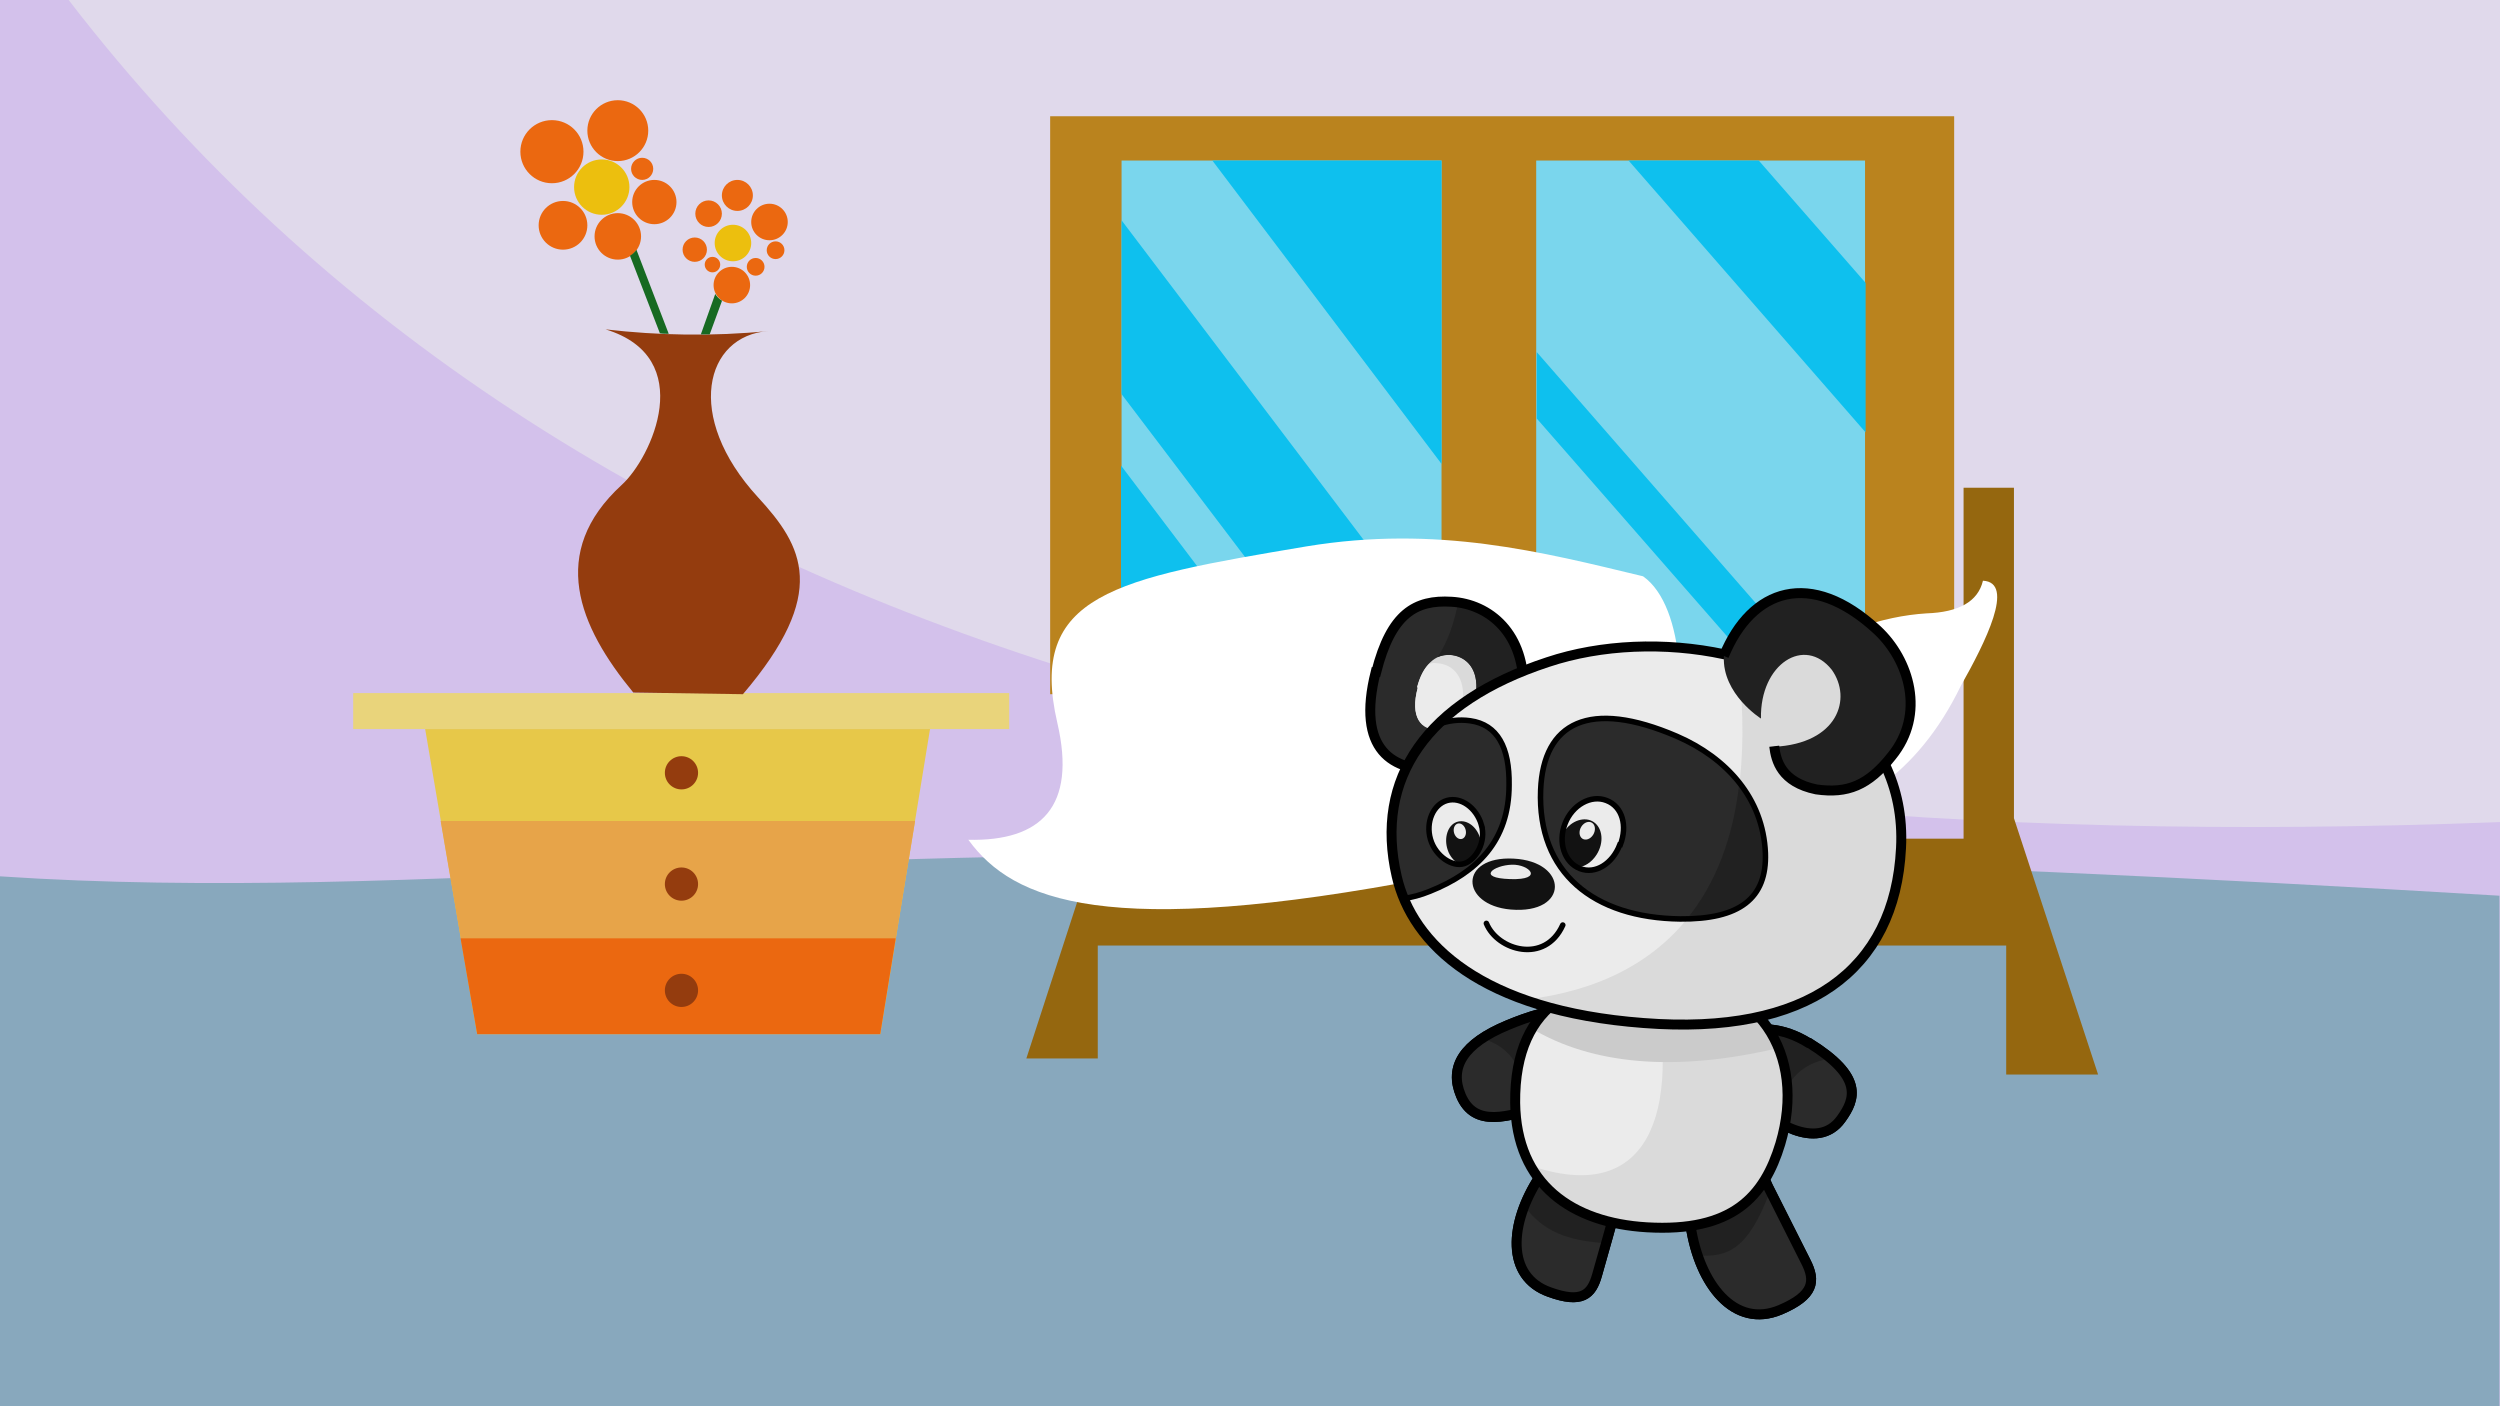 <svg xmlns="http://www.w3.org/2000/svg" viewBox="0 0 4516 2540"
 xmlns:xlink="http://www.w3.org/1999/xlink">  <!-- 4516 2540 -->
 <defs>
  <style type="text/css">
   <![CDATA[
    .str1 {stroke:black;stroke-width:10}
    .str2 {stroke:black;stroke-width:10;stroke-linecap:round}
    .str0 {stroke:black;stroke-width:18}
    .str3 {stroke:black;stroke-width:18;stroke-linecap:round}
    .fil17 {fill:none}
    .fil10 {fill:#0EC0EE}
    .fil21 {fill:#121212}
    .fil15 {fill:#212121}
    .fil16 {fill:#2B2B2B}
    .fil9 {fill:#7AD6ED}
    .fil2 {fill:#88A8BD}
    .fil6 {fill:#943C0E}
    .fil11 {fill:#95670F}
    .fil8 {fill:#BA831E}
    .fil20 {fill:#CBCBCB}
    .fil1 {fill:#D3C1EB}
    .fil19 {fill:#DADADA}
    .fil0 {fill:#E0D9EB}
    .fil5 {fill:#E7A449}
    .fil4 {fill:#E7C849}
    .fil3 {fill:#E9D47B}
    .fil7 {fill:#EB6810}
    .fil18 {fill:#EBEBEB}
    .fil14 {fill:#ECBF0E}
    .fil12 {fill:white}
    .fil13 {fill:#176A22;fill-rule:nonzero}
    
    @media only screen and (max-width:400px) {
     #mimo {
      display: none;
     }
    }
    
   ]]>
  </style>
 </defs>
 <g id="scena1">
  <g id="scena1_pozadi">
   <rect class="fil0" width="4516" height="2540"/>
   <path class="fil1" d="M0 0l124 0c911,1183 2484,1559 4392,1485l0 1055 -4516 0 0 -2540z"/>
   <path class="fil2" d="M0 1583c371,25 772,7 1200,-14 1150,-56 2246,-15 3315,49l0 922 -4516 0 0 -957z"/>
   <rect class="fil3" x="638" y="1252" width="1185" height="65"/>
   <polygon class="fil4" points="768,1317 862,1868 1590,1868 1680,1317 "/>
   <polygon class="fil5" points="796,1483 862,1868 1590,1868 1653,1483 "/>
   <circle class="fil6" cx="1231" cy="1396" r="30"/>
   <circle class="fil6" cx="1231" cy="1597" r="30"/>
   <polygon class="fil7" points="832,1695 862,1868 1590,1868 1618,1695 "/>
   <circle class="fil6" cx="1231" cy="1789" r="30"/>
   <path class="fil6" d="M1094 595c95,11 193,13 294,3 -114,8 -153,154 -19,300 82,89 129,173 -27,356l-198 -3c-99,-120 -154,-253 -21,-375 54,-49 138,-230 -29,-281z"/>
   <g>
    <circle class="fil7" cx="997" cy="274" r="57"/>
    <circle class="fil7" cx="1116" cy="236" r="55"/>
    <circle class="fil7" cx="1017" cy="407" r="44"/>
    <circle class="fil7" cx="1116" cy="427" r="42"/>
    <circle class="fil7" cx="1182" cy="365" r="40"/>
    <circle class="fil7" cx="1160" cy="305" r="20"/>
   </g>
   <g>
    <circle class="fil7" cx="1332" cy="353" r="28"/>
    <circle class="fil7" cx="1280" cy="386" r="24"/>
    <circle class="fil7" cx="1255" cy="451" r="22"/>
    <circle class="fil7" cx="1322" cy="515" r="33"/>
    <circle class="fil7" cx="1390" cy="401" r="33"/>
    <circle class="fil7" cx="1365" cy="482" r="16"/>
    <circle class="fil7" cx="1401" cy="452" r="16"/>
    <circle class="fil7" cx="1287" cy="478" r="14"/>
   </g>
   <rect class="fil8" x="1897" y="210" width="1633" height="1044"/>
   <rect class="fil9" x="2026" y="290" width="578" height="910"/>
   <rect class="fil9" x="2775" y="290" width="594" height="910"/>
   <path class="fil10" d="M2297 1200l-238 0 -34 -45 0 -314 271 358zm307 -39l0 39 -208 0 -370 -488 0 -314 578 763zm-414 -871l414 0 0 548 -414 -548zm1078 910l-104 0 -388 -444 0 -120 492 564zm-327 -910l236 0 193 221 0 270 -429 -492z"/>
   <polygon class="fil11" points="1854,1912 1983,1515 3547,1515 3547,881 3638,881 3638,1478 3790,1941 3624,1941 3624,1708 3547,1708 1983,1708 1983,1912 "/>
   <path class="fil12" d="M1749 1517c132,3 196,-60 161,-211 -54,-233 105,-261 450,-319 236,-39 425,10 608,54 78,55 80,247 46,351 -44,136 -170,202 -429,193 -587,113 -755,42 -835,-67z"/>
   <path class="fil12" d="M2956 1525c13,-10 21,-12 35,-21 -16,-97 73,-184 211,-292 108,-70 199,-99 278,-104 58,-2 93,-21 102,-59 59,3 4,112 -40,190 -79,163 -198,233 -334,260 -99,32 -168,44 -241,41 -20,-1 -18,-10 -11,-15z"/>
   <path class="fil13" d="M1150 452l58 151c-5,0 -11,0 -16,-1l-54 -140c5,-3 9,-7 12,-11z"/>
   <path class="fil13" d="M1304 544l-22 60c-5,0 -11,0 -16,0l26 -73c3,5 7,9 12,12z"/>
   <circle class="fil14" cx="1087" cy="338" r="50"/>
   <circle class="fil14" cx="1324" cy="439" r="33"/>
  </g>
  <g id="mimo" transform="translate(1000,0)">
   <g id="leva_noha">
    <path class="fil15 str0" d="M2175 2084c1,20 9,39 19,60 23,45 45,90 68,135 18,35 15,61 -46,87 -83,35 -146,-46 -162,-151 -12,-82 22,-134 70,-157 35,-16 49,-3 51,27z"/>
    <path class="fil15" d="M2175 2084c1,20 9,39 19,60 23,45 45,90 68,135 18,35 15,61 -46,87 -83,35 -146,-46 -162,-151 -12,-82 22,-134 70,-157 35,-16 49,-3 51,27z"/>
    <path class="fil16" d="M2197 2149c22,43 43,86 65,130 18,35 15,61 -46,87 -68,28 -123,-21 -149,-98 54,3 91,-10 131,-118z"/>
    <path class="fil17 str0" d="M2175 2084c1,20 9,39 19,60 23,45 45,90 68,135 18,35 15,61 -46,87 -83,35 -146,-46 -162,-151 -12,-82 22,-134 70,-157 35,-16 49,-3 51,27z"/>
   </g>
   <g id="prava_noha">
    <path class="fil15 str0" d="M1947 2113c-12,15 -19,33 -24,53 -12,46 -25,91 -38,137 -10,36 -28,52 -86,31 -79,-28 -73,-124 -18,-208 43,-65 100,-80 148,-65 34,10 36,29 19,51z"/>
    <path class="fil15" d="M1947 2113c-12,15 -19,33 -24,53 -12,46 -25,91 -38,137 -10,36 -28,52 -86,31 -79,-28 -73,-124 -18,-208 43,-65 100,-80 148,-65 34,10 36,29 19,51z"/>
    <path class="fil16" d="M1901 2246c-5,19 -11,38 -16,58 -10,36 -28,52 -86,31 -63,-22 -72,-88 -45,-156 34,46 77,62 148,67z"/>
    <path class="fil17 str0" d="M1947 2113c-12,15 -19,33 -24,53 -12,46 -25,91 -38,137 -10,36 -28,52 -86,31 -79,-28 -73,-124 -18,-208 43,-65 100,-80 148,-65 34,10 36,29 19,51z"/>
   </g>
   <g id="leva_ruka">
    <path class="fil15 str0" d="M2267 1884c-91,-57 -197,-12 -105,100 32,40 121,98 164,37 26,-36 40,-76 -58,-137z"/>
    <path class="fil15" d="M2267 1884c-91,-57 -197,-12 -105,100 32,40 121,98 164,37 26,-36 40,-76 -58,-137z"/>
    <path class="fil16" d="M2209 2025c39,24 87,36 116,-4 21,-30 35,-63 -19,-109 -55,9 -87,44 -97,113z"/>
    <path class="fil17 str0" d="M2267 1884c-91,-57 -197,-12 -105,100 32,40 121,98 164,37 26,-36 40,-76 -58,-137z"/>
   </g>
   <g id="prava_ruka">
    <path class="fil15 str0" d="M1723 1852c-79,33 -106,75 -84,127 25,59 85,38 149,19 103,-31 130,-73 116,-124 -19,-72 -102,-55 -181,-22z"/>
    <path class="fil15" d="M1723 1852c-79,33 -106,75 -84,127 25,59 85,38 149,19 103,-31 130,-73 116,-124 -19,-72 -102,-55 -181,-22z"/>
    <path class="fil16" d="M1677 1876c-43,29 -55,63 -38,103 22,51 69,43 122,27 -5,-75 -33,-116 -84,-130z"/>
    <path class="fil17 str0" d="M1723 1852c-79,33 -106,75 -84,127 25,59 85,38 149,19 103,-31 130,-73 116,-124 -19,-72 -102,-55 -181,-22z"/>
   </g>
   <g id="telo">
    <path class="fil18" d="M1737 1992c2,148 103,217 238,225 154,9 212,-55 241,-151 48,-162 -38,-300 -222,-303 -131,-2 -259,40 -257,230z"/>
    <path class="fil19" d="M1763 2105c39,71 117,107 211,112 154,9 212,-55 241,-151 48,-162 -38,-300 -222,-303 -3,0 -5,0 -8,0 55,253 -10,416 -222,342z"/>
    <path class="fil20" d="M2213 1893c-31,-77 -107,-129 -219,-131 -92,-1 -182,19 -227,96 107,64 257,80 446,35z"/>
    <path class="fil17 str0" d="M1737 1992c2,148 103,217 238,225 154,9 212,-55 241,-151 48,-162 -38,-300 -222,-303 -131,-2 -259,40 -257,230z"/>
   </g>
   <g id="hlava">
    <path class="fil16" d="M1486 1214c27,-106 71,-131 136,-127 68,4 134,57 130,164 -4,96 -61,134 -150,139 -88,5 -152,-36 -117,-176z"/>
    <path class="fil19" d="M1560 1241c10,-40 34,-60 59,-58 26,1 49,20 48,61 -1,36 -35,71 -68,73 -33,2 -52,-23 -38,-75z"/>
    <path class="fil18" d="M1560 1241c5,-18 12,-33 22,-42 4,-1 9,-2 13,-1 26,1 49,20 48,61 -1,21 -12,41 -28,55 -5,2 -11,3 -16,4 -33,2 -52,-23 -38,-75z"/>
    <path class="fil15" d="M1635 1088c55,8 106,49 116,126 -3,1 -5,2 -7,3l-1 1 0 0c-3,1 -5,2 -8,3l-1 0c-3,1 -5,2 -8,4l0 0 -1 1 0 0c-2,1 -4,2 -7,3l-2 1c-2,1 -4,2 -6,3 -1,1 -2,1 -3,2 -2,1 -3,2 -5,3 -1,1 -2,1 -3,2 -2,1 -3,2 -5,3 -1,1 -2,1 -4,2 -2,1 -3,2 -5,3 -1,1 -2,1 -4,2 -1,1 -3,2 -4,2 -1,1 -3,2 -4,2 -1,1 -3,2 -4,2 -1,1 -3,2 -4,2l0 0c1,-5 2,-9 2,-14 2,-40 -22,-59 -48,-61 -7,0 -15,1 -22,4 19,-29 30,-63 37,-99z"/>
    <path class="fil17 str0" d="M1486 1214c27,-106 71,-131 136,-127 68,4 134,57 130,164 -4,96 -61,134 -150,139 -88,5 -152,-36 -117,-176z"/>
    <path class="fil18" d="M1796 1197c96,-32 212,-37 319,-14 51,-120 157,-155 276,-44 58,54 88,152 26,228 -4,5 -8,10 -12,14 21,44 32,94 29,151 -11,221 -169,339 -465,316 -293,-22 -418,-143 -446,-265 -41,-177 54,-315 273,-387z"/>
    <path class="fil16 str1" d="M1536 1624c-5,-13 -10,-27 -13,-40 -25,-109 1,-203 76,-276 17,-6 36,-9 57,-6 49,7 71,48 70,116 0,101 -58,158 -143,192 -17,7 -33,11 -47,13z"/>
    <path class="fil18" d="M1676 1490c-9,-31 -37,-51 -62,-44 -25,7 -39,39 -30,70 9,31 40,51 61,44 21,-7 40,-39 31,-70z"/>
    <path class="fil21" d="M1639 1561c2,0 4,-1 6,-1 13,-5 26,-18 31,-36 0,-4 -1,-8 -3,-12 -7,-21 -26,-33 -42,-27 -16,6 -23,29 -16,50 4,13 14,23 23,27z"/>
    <ellipse class="fil18" transform="matrix(0.112 0.331 -0.306 0.121 1637.04 1501.56)" rx="41" ry="33"/>
    <path class="fil17 str1" d="M1676 1490c-9,-31 -37,-51 -62,-44 -25,7 -39,39 -30,70 9,31 40,51 61,44 21,-7 40,-39 31,-70z"/>
    <path class="fil21" d="M1734 1551c-99,-5 -97,84 -5,92 106,9 105,-87 5,-92z"/>
    <path class="fil18" d="M1728 1588c-62,-2 -30,-25 3,-26 32,-1 59,28 -3,26z"/>
    <path class="fil17 str2" d="M1685 1668c20,49 106,74 138,3"/>
    <path class="fil19" d="M2405 1381c4,-4 8,-9 12,-14 62,-76 32,-174 -26,-228 -120,-111 -227,-75 -277,47 -1,33 15,61 32,80 18,325 -121,508 -392,540 59,21 130,36 216,42 296,22 454,-95 465,-316 3,-57 -8,-108 -29,-151zm-232 -136c-2,21 1,47 18,72 92,12 114,-72 115,-149 0,-14 -55,-37 -75,-24 -36,23 -60,100 -58,100z"/>
    <path class="fil17 str3" d="M2405 1381c21,44 32,94 29,151 -11,221 -169,339 -465,316 -293,-22 -418,-143 -446,-265 -41,-177 54,-315 273,-387 96,-32 212,-37 319,-14"/>
    <path class="fil16" d="M1783 1427c5,-122 88,-165 246,-97 90,39 156,112 160,211 3,82 -47,120 -154,119 -156,-2 -258,-83 -252,-233z"/>
    <path class="fil15" d="M2142 1413c28,35 45,78 47,127 3,79 -43,117 -141,119 51,-63 83,-145 94,-246z"/>
    <path class="fil17 str1" d="M1783 1427c5,-122 88,-165 246,-97 90,39 156,112 160,211 3,82 -47,120 -154,119 -156,-2 -258,-83 -252,-233z"/>
    <path class="fil18" d="M1927 1526c13,-34 4,-69 -25,-80 -28,-11 -62,8 -75,42 -13,34 -1,70 27,81 28,11 59,-9 72,-43z"/>
    <path class="fil21" d="M1822 1507c-3,25 7,49 27,60 13,-1 26,-9 35,-23 14,-22 11,-48 -5,-59 -16,-11 -41,-3 -54,18 -1,1 -2,3 -3,4z"/>
    <ellipse class="fil17" transform="matrix(-0.19 0.302 -0.288 -0.199 1867.18 1500.65)" rx="47" ry="37"/>
    <ellipse class="fil18" transform="matrix(-0.19 0.302 -0.288 -0.199 1867.18 1500.65)" rx="47" ry="37"/>
    <path class="fil17 str1" d="M1927 1526c13,-34 4,-69 -25,-80 -28,-11 -62,8 -75,42 -13,34 -1,70 27,81 28,11 59,-9 72,-43z"/>
    <path class="fil15" d="M2281 1427c56,8 94,-7 136,-60 62,-76 32,-174 -26,-228 -120,-111 -227,-75 -277,47 -3,68 67,112 67,112 -2,-99 79,-150 128,-88 37,52 11,133 -104,139 3,26 13,65 76,78z"/>
    <path class="fil17 str0" d="M2205 1348c3,26 13,65 76,78 56,8 94,-7 136,-60 62,-76 32,-174 -26,-228 -120,-111 -227,-75 -277,47"/>
   </g>
  </g>
 </g>
</svg>
